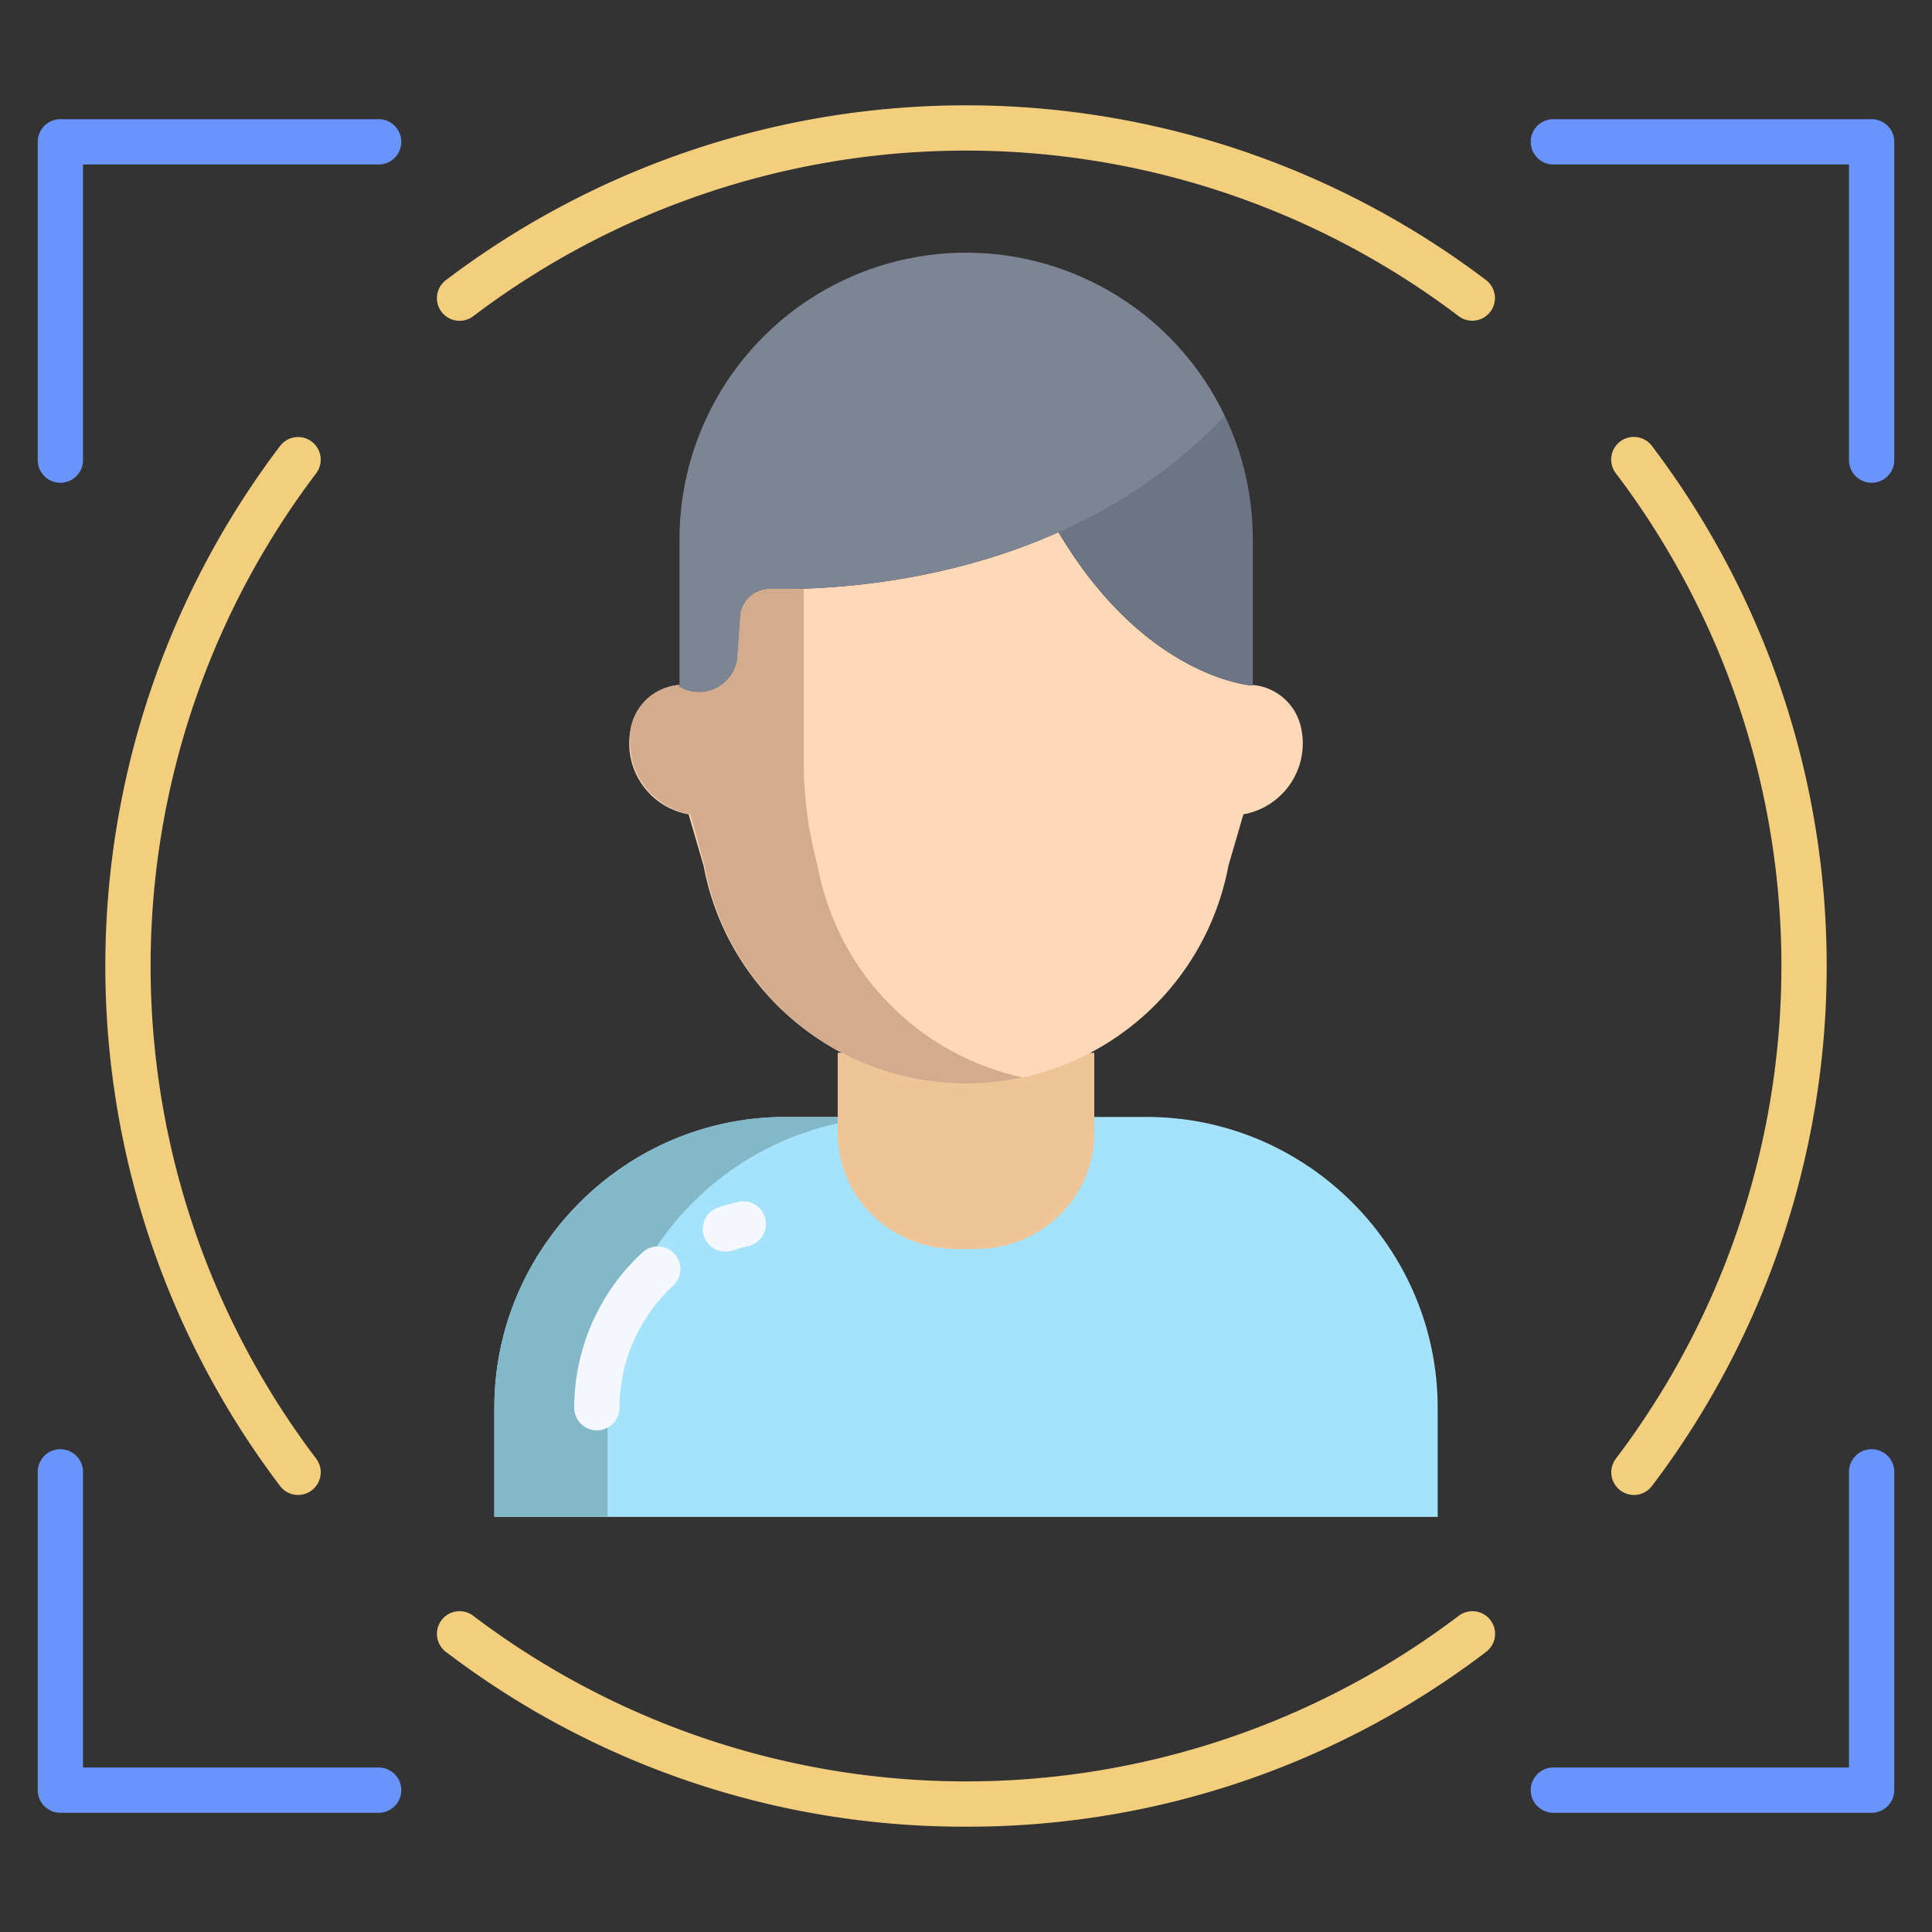 <svg id="Layer_1" height="512" viewBox="0 0 512 512" width="512" xmlns="http://www.w3.org/2000/svg" data-name="Layer 1"><rect x="0" y="0" width="512" height="512" fill="#333333" stroke="none"/><path d="m303.88 296h-95.76c-42.39 0-77.12 34.68-77.12 77.06v28.94h250v-28.94c0-42.38-34.73-77.06-77.12-77.06z" fill="#a5e2fb"/><path d="m238.12 296h-30c-42.39 0-77.12 34.68-77.12 77.06v28.94h30v-28.94c0-42.38 34.73-77.06 77.12-77.06z" fill="#83b8c9"/><path d="m222 279v21.18c0 17.21 14.17 30.82 31.38 30.82h5.24c17.21 0 31.38-13.61 31.38-30.82v-21.18z" fill="#efc597"/><path d="m289.77 278.56a70.82 70.82 0 0 1 -67.54 0 71.939 71.939 0 0 1 -11.41-7.73 70.556 70.556 0 0 1 -24.36-41.38l-3.94-13.53v-.11a19.093 19.093 0 0 1 -15.77-18.8 18.9 18.9 0 0 1 .55-4.55 14.36 14.36 0 0 1 12.78-10.94v.44a10.153 10.153 0 0 0 15.34-8.3l.72-10.31a7.839 7.839 0 0 1 7.98-7.29c13.85.26 45-1.01 76.39-15.02 23.15 38.97 51.44 40.65 51.44 40.65v-.17a14.36 14.36 0 0 1 12.75 10.94 19.1 19.1 0 0 1 -15.22 23.35v.11l-3.94 13.53a70.71 70.71 0 0 1 -35.77 49.11z" fill="#ffd8b7"/><path d="m252.29 278.584a71.287 71.287 0 0 1 -11.35-7.707 70.209 70.209 0 0 1 -23.818-39.253c-.3-1.382-.615-2.76-.96-4.131a104.7 104.7 0 0 1 -3.162-25.534v-45.969c-3.434.112-6.432.116-8.88.07a7.839 7.839 0 0 0 -7.98 7.29l-.72 10.31a10.224 10.224 0 0 1 -10.22 9.73 11.209 11.209 0 0 1 -5.2-1.43v-.44a14.1 14.1 0 0 0 -12.74 10.94 18.949 18.949 0 0 0 -.29 4.55 19.285 19.285 0 0 0 16.03 18.8v.11l3.7 13.53a70.394 70.394 0 0 0 24.24 41.38 71.419 71.419 0 0 0 11.35 7.73 70.678 70.678 0 0 0 48.71 6.966 70.7 70.7 0 0 1 -18.71-6.942z" fill="#d3ab8d"/><path d="m324.605 110.23-44.058 30.81c23.153 38.97 51.453 40.65 51.453 40.65v-38.79a75.53 75.53 0 0 0 -7.395-32.67z" fill="#6d7486"/><path d="m180.08 181.52v-38.62a75.947 75.947 0 0 1 144.5-32.67 137.51 137.51 0 0 1 -44.07 30.81c-31.39 14.01-62.54 15.28-76.39 15.02a7.839 7.839 0 0 0 -7.98 7.29l-.72 10.31a10.153 10.153 0 0 1 -15.34 8.3z" fill="#7d8595"/><g fill="#6994fe"><path d="m16 127.935a6 6 0 0 1 -6-6v-84.345a6 6 0 0 1 6-6h84.344a6 6 0 0 1 0 12h-78.344v78.345a6 6 0 0 1 -6 6z"/><path d="m496 127.935a6 6 0 0 1 -6-6v-78.345h-78.344a6 6 0 1 1 0-12h84.344a6 6 0 0 1 6 6v84.345a6 6 0 0 1 -6 6z"/><path d="m100.344 480.406h-84.344a6 6 0 0 1 -6-6v-84.344a6 6 0 0 1 12 0v78.344h78.344a6 6 0 0 1 0 12z"/><path d="m496 480.406h-84.344a6 6 0 0 1 0-12h78.344v-78.344a6 6 0 0 1 12 0v84.344a6 6 0 0 1 -6 6z"/></g><g id="_Group_6-2" data-name=" Group 6-2"><g id="_Path_2-2" data-name=" Path 2-2"><path d="m433.005 396.178a6 6 0 0 1 -4.778-9.624 216.216 216.216 0 0 0 0-261.112 6 6 0 1 1 9.565-7.246 228.215 228.215 0 0 1 0 275.6 5.99 5.99 0 0 1 -4.787 2.382z" fill="#f3ce7d"/></g><g id="_Group_7-2" data-name=" Group 7-2"><g id="_Path_3-2" data-name=" Path 3-2"><path d="m79 396.174a5.994 5.994 0 0 1 -4.788-2.377 228.214 228.214 0 0 1 0-275.6 6 6 0 0 1 9.566 7.246 216.211 216.211 0 0 0 0 261.106 6 6 0 0 1 -4.778 9.625z" fill="#f3ce7d"/></g><g id="_Path_4-2" data-name=" Path 4-2"><path d="m390.171 84.994a5.974 5.974 0 0 1 -3.619-1.218 216.21 216.21 0 0 0 -261.108 0 6 6 0 1 1 -7.246-9.565 228.209 228.209 0 0 1 275.6 0 6 6 0 0 1 -3.627 10.783z" fill="#f3ce7d"/></g><g id="_Path_5-2" data-name=" Path 5-2"><path d="m256 484.09a226.437 226.437 0 0 1 -137.8-46.3 6 6 0 1 1 7.246-9.565 216.214 216.214 0 0 0 261.108 0 6 6 0 1 1 7.246 9.565 226.437 226.437 0 0 1 -137.8 46.3z" fill="#f3ce7d"/></g></g></g><path d="m158.176 379.059a6 6 0 0 1 -6-6 56.109 56.109 0 0 1 18.03-41.1 6 6 0 1 1 8.138 8.818 44.077 44.077 0 0 0 -14.168 32.286 6 6 0 0 1 -6 5.996z" fill="#f4f8fc"/><path d="m192.249 331.7a6 6 0 0 1 -1.91-11.69c1.732-.581 3.515-1.083 5.3-1.492a6 6 0 0 1 2.678 11.7c-1.4.321-2.8.714-4.156 1.17a5.991 5.991 0 0 1 -1.912.312z" fill="#f4f8fc"/></svg>